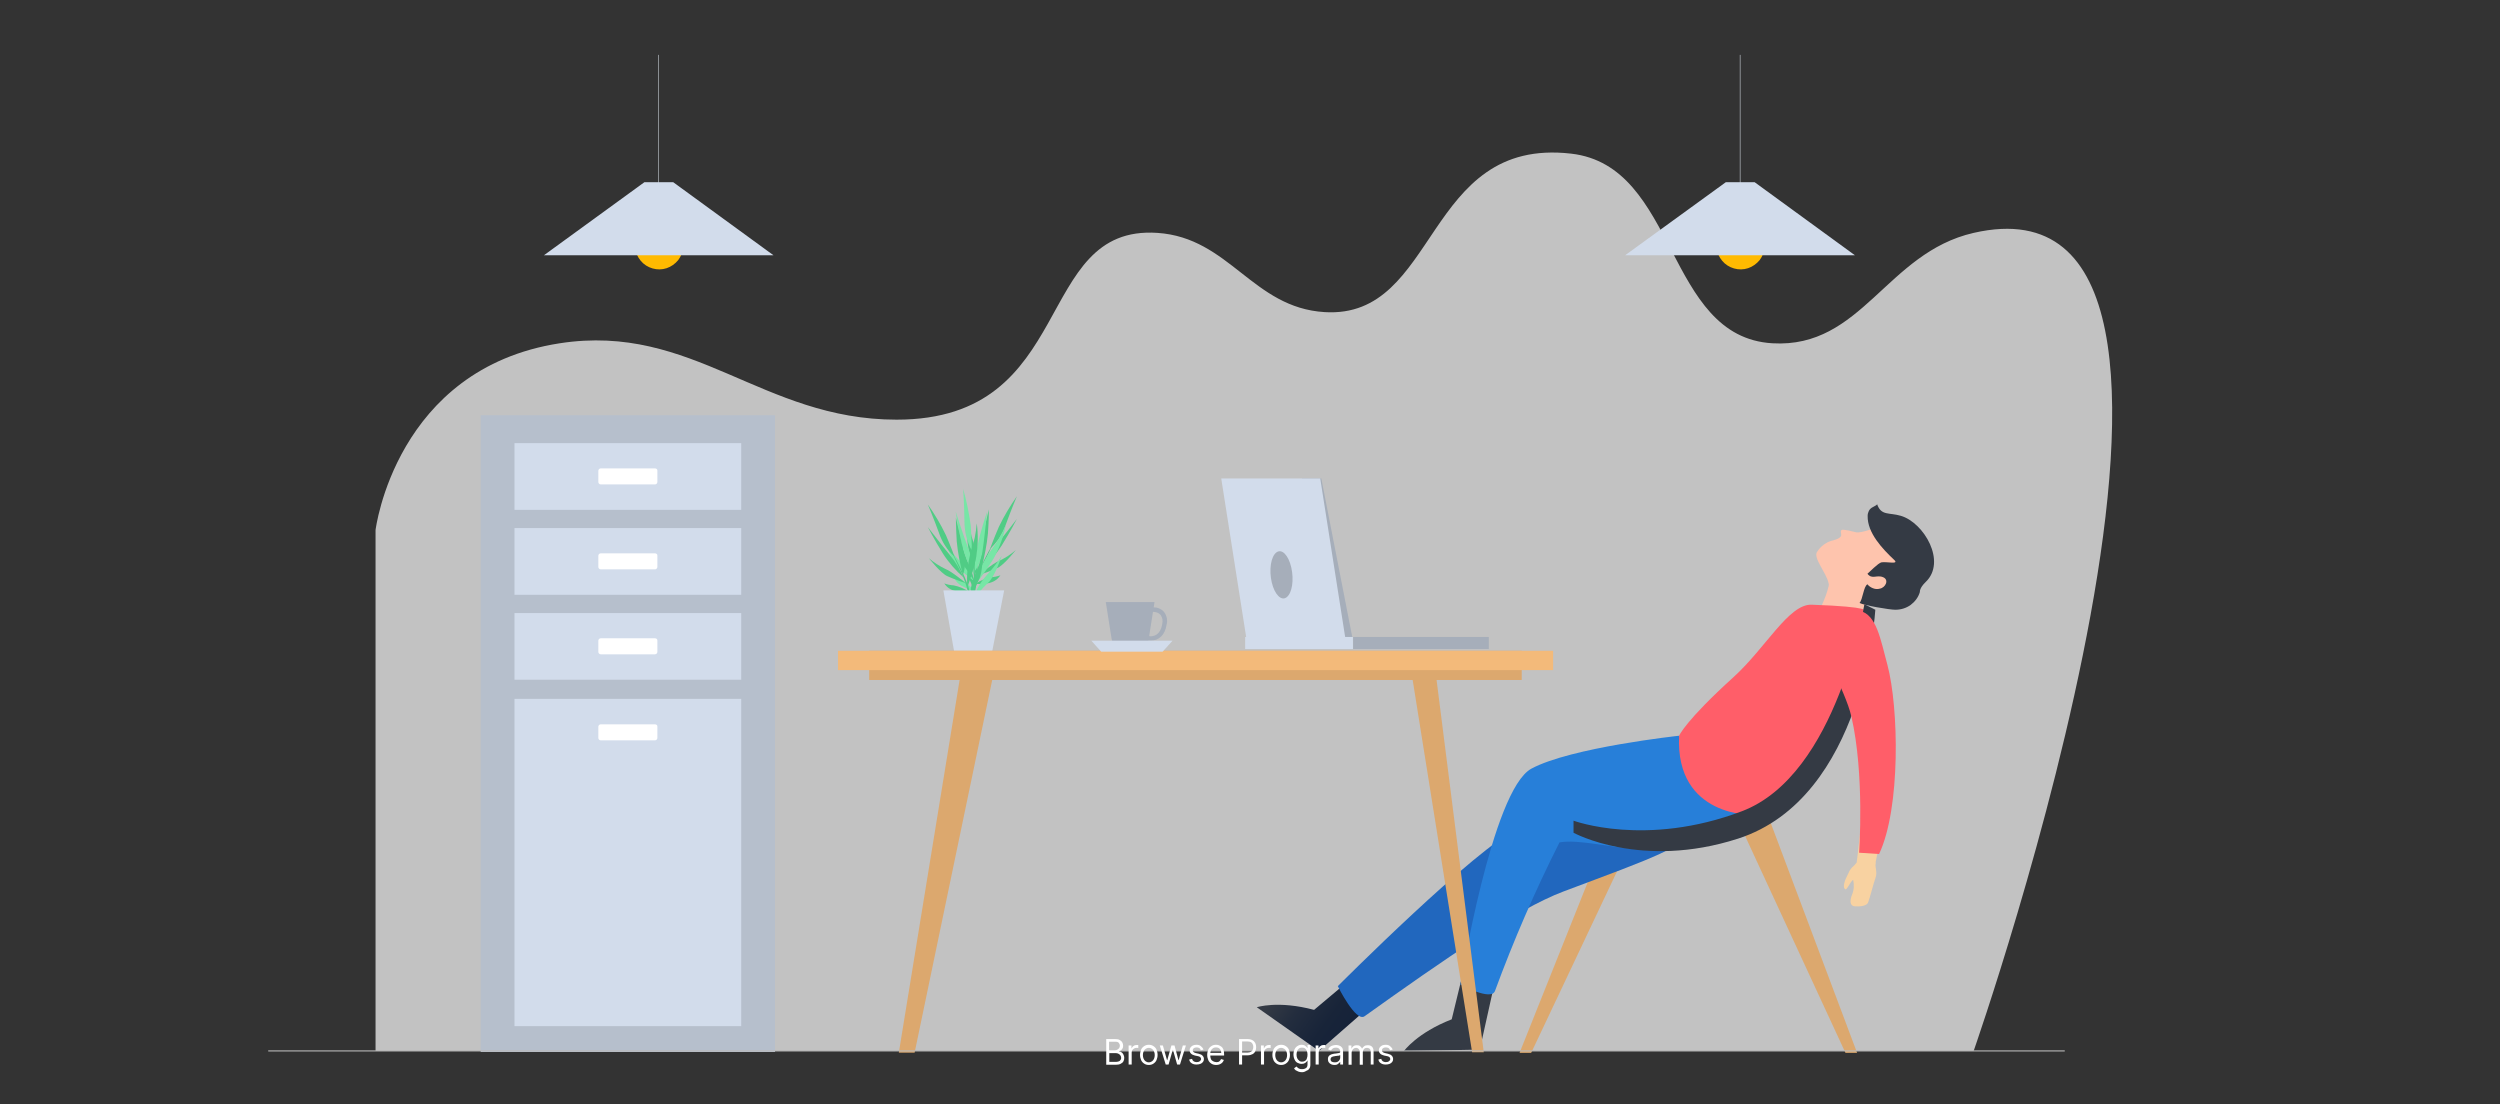 <?xml version="1.0" encoding="utf-8"?>
<!-- Generator: Adobe Illustrator 23.1.0, SVG Export Plug-In . SVG Version: 6.00 Build 0)  -->
<svg version="1.1" id="Calque_1" xmlns="http://www.w3.org/2000/svg" xmlns:xlink="http://www.w3.org/1999/xlink" x="0px" y="0px"
	 viewBox="0 0 1139 503" style="enable-background:new 0 0 1139 503;" xml:space="preserve">
<rect x="0" y="0" width="1139" height="503" fill="#333333" stroke="none"/>
<style type="text/css">
	.st0{fill:#FFFFFF;fill-opacity:0.7;}
	.st1{fill:#DCA86E;}
	.st2{fill:url(#SVGID_1_);}
	.st3{fill:#2167BE;}
	.st4{fill:url(#SVGID_2_);}
	.st5{fill:#277FD9;}
	.st6{fill:#FEC4AD;}
	.st7{fill:url(#SVGID_3_);}
	.st8{fill:#FF5E69;}
	.st9{fill:url(#SVGID_4_);}
	.st10{fill:#F8D2A1;}
	.st11{fill:none;stroke:#D4DBE2;stroke-width:0.25;stroke-miterlimit:10;}
	.st12{fill:#FFBA01;}
	.st13{fill:#D2DCEB;}
	.st14{fill:#50CC85;}
	.st15{fill:#77E6A6;}
	.st16{fill:#F3BA7A;}
	.st17{fill:#A6AEBA;}
	.st18{fill:#B6BFCC;}
	.st19{fill:#FFFFFF;}
	.st20{fill:none;stroke:#B9B9B9;stroke-width:0.5;stroke-miterlimit:10;}
</style>
<path class="st0" d="M255,156.4c-74.9,11.6-83.9,85.1-83.9,85.1v237.3h728.1c0,0,142-405.2,0-372.7c-39.8,9.1-50.9,52.7-91.7,50.3
	c-49.1-2.9-42.8-80.8-91.7-86.4c-67.1-7.7-60.3,75.4-112.3,72.2c-32.9-2-43.3-33.9-76.2-36.1c-57-3.8-36.1,85.1-118.8,85.1
	C347.1,191.2,315.8,147,255,156.4z"/>
<path class="st1" d="M793.6,377.7l47.2,102l5.3,0l-40.8-108.6L793.6,377.7z"/>
<path class="st1" d="M744.8,379.9l-47.2,99.8l-5.3,0l40.8-102.1L744.8,379.9z"/>
<linearGradient id="SVGID_1_" gradientUnits="userSpaceOnUse" x1="585.795" y1="57.644" x2="619.425" y2="33.148" gradientTransform="matrix(1 0 0 -1 0 504)">
	<stop  offset="0" style="stop-color:#343A44"/>
	<stop  offset="0.3" style="stop-color:#232D3E"/>
	<stop  offset="0.64" style="stop-color:#182439"/>
	<stop  offset="1" style="stop-color:#142138"/>
</linearGradient>
<path class="st2" d="M624.9,457.8l-24,21l-28.3-19.9c0,0,9.6-3.2,26.1,1.2l16.9-14.2L624.9,457.8z"/>
<path class="st3" d="M763.7,342.1c0,0-53,27.2-71.8,35.3c-18.8,8.1-82.4,71.9-82.4,71.9s8.2,16.6,12.2,13.7
	c36-25.7,69.1-48.7,90.5-56.8c42.2-15.9,53.9-19.4,64.7-31.9C776.9,374.4,770.6,359.3,763.7,342.1z"/>
<linearGradient id="SVGID_2_" gradientUnits="userSpaceOnUse" x1="18941.137" y1="43.042" x2="20139.65" y2="43.042" gradientTransform="matrix(1 0 0 -1 0 504)">
	<stop  offset="0" style="stop-color:#343A44"/>
	<stop  offset="0.3" style="stop-color:#232D3E"/>
	<stop  offset="0.64" style="stop-color:#182439"/>
	<stop  offset="1" style="stop-color:#142138"/>
</linearGradient>
<path class="st4" d="M681.1,447.1l-6.9,31.1l-34.6,0.7c0,0,5.9-8.3,21.8-14.5l5.2-21.4L681.1,447.1z"/>
<path class="st5" d="M765,335.2c0,0-49.3,5.3-67.3,15c-18,9.7-32.3,98.4-32.3,98.4s14,7.6,15.7,2.9c8.5-23.1,18.3-45.7,29.4-67.7
	c17.7-3.2,58.8,16.7,88.4-12.5C798.9,371.3,773.3,351.8,765,335.2z"/>
<path class="st6" d="M850,275.3c-2.4,4.2-4.3,8.7-5.7,13.3l-20.3-1.9c0,0,10.5-15.8,9.7-25.5L850,275.3z"/>
<path class="st6" d="M845.6,242.5c-1.2-0.3-5.5-1.4-6.4-1.1c-1.2,0.5,0.2,2.1-0.6,3.1c-1.4,1.6-4.2,1.6-6,2.6c-2,1-3.6,2.5-4.8,4.4
	c-1.7,2.9,4.3,9.4,5.3,14.2c2,10.2,14.8,11.7,25.2,8.6c3.9-1.4,7.1-4.2,9.2-7.7c2.4-3.8,1-10.2-0.9-14c-1.4-2.3-3.4-4.3-5.7-5.7
	c-1.9-1.3-2.4-6.7-4.7-7.1C856.3,239.7,848.2,243.1,845.6,242.5z"/>
<linearGradient id="SVGID_3_" gradientUnits="userSpaceOnUse" x1="-8896.219" y1="11333.965" x2="-9599.443" y2="12133.088" gradientTransform="matrix(1 0 0 -1 0 504)">
	<stop  offset="0" style="stop-color:#343A44"/>
	<stop  offset="0.3" style="stop-color:#232D3E"/>
	<stop  offset="0.64" style="stop-color:#182439"/>
	<stop  offset="1" style="stop-color:#142138"/>
</linearGradient>
<path class="st7" d="M874.7,269.7c0,0-0.3-1.7,2.6-4.5c9.7-9.2-0.7-27.1-11.3-30.2c-5.4-1.6-8.9,0.1-10.8-5.3
	c0.1,0.4-2.2,1.4-2.4,1.6c-0.6,0.4-1.1,0.9-1.4,1.6c-0.3,0.6-0.5,1.3-0.5,2.1c-0.2,7.8,6.8,15.1,12.1,20.1c2.4,2.2-3.5,0.7-5.8,1.1
	c-1.5,0.3-5.5,4.5-6.4,5.2c2.2,2.8,4.2,0.3,7.2,1.6c2.8,1.2,1,4.8-1.6,5.2c-1,0.3-2.1,0.2-3.1-0.2c-1-0.4-1.9-1-2.5-1.8
	c-1.8,1-2.1,6.9-3.6,8.5c2,1.1,13.6,3.1,16.3,3.1c2.5,0,4.9-0.7,7-2.2C872.5,274.1,874,272.1,874.7,269.7z"/>
<path class="st8" d="M849.3,278.4c4.3,47.4-50.4,92.9-50.4,92.9s-35.7,1.3-33.9-36.1c0,0,2.8-6.8,24.9-26.8
	c14.7-13.4,25.1-33.3,35.5-32.9C853.7,276.5,849.3,278.4,849.3,278.4z"/>
<linearGradient id="SVGID_4_" gradientUnits="userSpaceOnUse" x1="68788.375" y1="172.448" x2="81962.234" y2="172.448" gradientTransform="matrix(1 0 0 -1 0 504)">
	<stop  offset="0" style="stop-color:#343A44"/>
	<stop  offset="0.3" style="stop-color:#232D3E"/>
	<stop  offset="0.64" style="stop-color:#182439"/>
	<stop  offset="1" style="stop-color:#142138"/>
</linearGradient>
<path class="st9" d="M716.9,373.9c0,0,32.9,12.3,76.7-4.3c43.8-16.6,55.8-94.3,55.8-94.3l5,2.5c0,0-4.9,85.7-62.6,104.3
	c-44.1,14.2-74.9-2.7-74.9-2.7V373.9z"/>
<path class="st10" d="M844,325.8c0,0,5.3,18.2,5.5,27.3c0.3,9.1-3.6,39.9-3.6,39.9l8.4,1.1c0,0,7.4-36.7,7.6-48.7
	c0.2-12-6.7-31.4-6.7-31.4L844,325.8z"/>
<path class="st8" d="M843.5,326.5c6.1,26.5,3.5,62,3.5,62l9.1,0.6c9.9-20.8,9-66.8,3.8-86.2c-3.1-11.4-4.9-22.9-12.6-24.6
	c-4.8-1.1-14.7,2.4-16,7.2C828.3,295.8,840.5,313.5,843.5,326.5z"/>
<path class="st10" d="M842.3,397.5c-2,3.8-2.9,6.6-1.7,7.6c0.8,0.7,2.1-3,3.7-4.3c0.5,2.3,0.4,4.7-0.5,6.8c-1.1,2.7-1,5.1,1.1,5.3
	c2.1,0.2,5.5,0,6.2-1.7c0.7-1.7,2.5-8.9,3.4-11.3c0.9-2.4-0.3-5.2,0-6.5c0.3-1.4-6.2-3.7-6.2-3.7c-0.4,0.5-2.4,3.3-2.4,3.3
	c-0.7,0.9-1.5,1.7-2.3,2.4C843.1,396,842.6,396.7,842.3,397.5z"/>
<path class="st11" d="M792.8,25v63.2"/>
<path class="st12" d="M804,112.5c-0.2,2.2-1,4.3-2.3,6c-1.4,1.7-3.2,3-5.3,3.7c-2.1,0.7-4.3,0.7-6.4,0.1c-2.1-0.6-4-1.8-5.4-3.5
	c-1.4-1.7-2.3-3.7-2.6-5.9c-0.3-2.2,0.1-4.4,1.1-6.3c1-2,2.5-3.6,4.4-4.6c1.9-1.1,4.1-1.6,6.3-1.4c1.5,0.1,2.9,0.5,4.2,1.2
	c1.3,0.7,2.5,1.6,3.4,2.7c0.9,1.1,1.7,2.4,2.1,3.8C803.9,109.6,804.1,111,804,112.5z"/>
<path class="st13" d="M845.1,116.3H740.4L786.3,83h13.1L845.1,116.3z"/>
<path class="st11" d="M300.1,25v63.2"/>
<path class="st12" d="M311.3,112.5c-0.2,2.2-1,4.3-2.3,6c-1.4,1.7-3.2,3-5.3,3.7c-2.1,0.7-4.3,0.7-6.4,0.1c-2.1-0.6-4-1.8-5.4-3.5
	c-1.4-1.7-2.3-3.7-2.6-5.9c-0.3-2.2,0.1-4.4,1.1-6.3c1-2,2.5-3.6,4.5-4.6c1.9-1.1,4.1-1.6,6.3-1.4c2.9,0.2,5.7,1.6,7.6,3.8
	C310.6,106.7,311.5,109.6,311.3,112.5z"/>
<path class="st13" d="M352.4,116.3H247.8L293.6,83h13.1L352.4,116.3z"/>
<path class="st14" d="M447,259.4c1.6-3.7,3.7-7.1,6.2-10.2c4-4.8,10.1-12.8,10.1-12.8s-2.9,5.7-6.9,12.1
	C453.8,252.5,450.7,256.2,447,259.4z"/>
<path class="st14" d="M451.1,250c3.3-3,5.7-6.7,7.1-10.9c2.7-7.4,5.1-13,5.1-13c-3.1,4.4-5.9,9.1-8.2,13.9
	C452.6,245.7,451.1,250,451.1,250z"/>
<path class="st14" d="M447.3,258.3c1.3-5,2.3-10.1,2.8-15.2c0.5-6.7,0.4-11,0.4-11s-2.9,12.2-3.8,17.4
	C446.1,252.5,446.3,255.5,447.3,258.3z"/>
<path class="st14" d="M445.3,263.9c0.4-5.6-0.2-11.1-1.7-16.5c-1.4-4.1-2.3-8.4-2.6-12.7c-0.7,5-0.6,10.2,0.2,15.2
	C442.2,254.7,443.6,259.4,445.3,263.9z"/>
<path class="st14" d="M446,262c0,0,6.2-5.3,9.3-6.5c2.7-1.3,5.2-2.9,7.5-4.9c0,0-5.4,6.9-8.4,8.2C451.4,260.2,446,262,446,262z"/>
<path class="st14" d="M443.9,269.4c0.2-3.9-0.5-7.9-2.2-11.5c-1.4-3.2-2.6-6.6-3.4-10.1c0,0-0.2,9.1,1.7,12.6
	C441.8,263.8,443.9,269.4,443.9,269.4z"/>
<path class="st14" d="M444.5,265.9c2.1-1.4,4.5-2.4,7-2.9c1.5-0.1,2.9-0.4,4.3-0.9c-0.7,1-1.5,1.9-2.6,2.5c-1,0.6-2.2,1-3.4,1.2
	C445.6,266.4,444.5,265.9,444.5,265.9z"/>
<path class="st14" d="M442.1,273.9c0.8-3,1.8-7.6,2.8-10.7c2-5.4,4.6-10.6,7.6-15.6c-3.3,7.3-5.6,11.3-7.3,17.6
	c-0.6,2.5-1.8,5.9-2.4,8.2C442.7,274,442.2,274.5,442.1,273.9z"/>
<path class="st15" d="M443.7,261.8c-0.3-4.2-1.2-8.4-2.7-12.4c-2.4-6.2-5.6-16.4-5.6-16.4s0.9,6.7,2.7,14.6
	C439.3,252.6,441.2,257.4,443.7,261.8z"/>
<path class="st15" d="M442.8,250.9c-2.3-4.1-3.4-8.7-3.4-13.4c-0.1-8.3-0.6-14.8-0.6-14.8c1.6,5.5,2.7,11.2,3.5,16.9
	C442.7,246.2,442.8,250.9,442.8,250.9z"/>
<path class="st15" d="M443.8,260.6c0.4-5.5,1.2-10.9,2.5-16.2c1.9-6.9,3.4-11.2,3.4-11.2s-1.3,13.3-2.2,18.8
	C447,255.2,445.7,258.2,443.8,260.6z"/>
<path class="st15" d="M443.8,267c1.6-5.7,4.1-11.1,7.5-16c2.8-3.7,5.2-7.6,7-11.9c-1.1,5.3-2.9,10.4-5.5,15.2
	C450.1,258.7,447.1,263,443.8,267z"/>
<path class="st15" d="M443.8,264.8c0,0-4.4-7.4-7.1-9.8c-2.2-2.3-4.2-4.8-5.8-7.5c0,0,3,8.8,5.6,11.2
	C439,261.1,443.8,264.8,443.8,264.8z"/>
<path class="st15" d="M443.4,272.9c1.2-4,3.3-7.7,6.1-10.8c2.6-2.8,4.9-5.8,6.9-8.9c0,0-3,9.2-6,12.1
	C447.4,268.1,443.4,272.9,443.4,272.9z"/>
<path class="st15" d="M444,269.3c-1.7-2.1-3.7-3.9-6-5.3c-1.4-0.6-2.8-1.5-4-2.5c0.3,1.2,0.9,2.4,1.7,3.4c0.8,1,1.8,1.8,3,2.3
	C442.7,269.3,444,269.3,444,269.3z"/>
<path class="st14" d="M443.6,278.2c0.3-3.3,0.9-8.3,0.9-11.7c-0.2-6.1-0.9-12.3-2.2-18.3c0.8,8.4,1.8,13.3,1.2,20.1
	c-0.2,2.7-0.3,6.5-0.4,9C442.9,278,443.3,278.7,443.6,278.2z"/>
<path class="st14" d="M439,263.1c-1.6-3.7-3.7-7.1-6.2-10.2c-4-4.8-10.1-12.8-10.1-12.8s2.9,5.7,6.9,12.1
	C432.2,256.3,435.4,259.9,439,263.1z"/>
<path class="st14" d="M434.9,253.7c-3.3-3-5.7-6.7-7.1-10.9c-2.7-7.4-5.1-13-5.1-13c3.1,4.4,5.9,9.1,8.2,13.9
	C433.4,249.4,434.9,253.7,434.9,253.7z"/>
<path class="st14" d="M438.7,262c-1.3-5-2.3-10.1-2.8-15.2c-0.4-6.7-0.4-11-0.4-11s2.9,12.2,3.8,17.4
	C439.9,256.2,439.7,259.2,438.7,262z"/>
<path class="st14" d="M440.7,267.6c-0.4-5.6,0.2-11.1,1.7-16.5c1.4-4.1,2.3-8.4,2.6-12.7c0.7,5,0.6,10.2-0.2,15.2
	C443.8,258.4,442.4,263.1,440.7,267.6z"/>
<path class="st14" d="M440,265.7c0,0-6.2-5.3-9.3-6.5c-2.7-1.3-5.2-2.9-7.5-4.9c0,0,5.4,6.9,8.4,8.2
	C434.6,263.9,440,265.7,440,265.7z"/>
<path class="st14" d="M442.1,273.1c-0.2-3.9,0.5-7.9,2.2-11.5c1.4-3.2,2.6-6.6,3.4-10.1c0,0,0.2,9.1-1.7,12.6
	C444.2,267.5,442.1,273.1,442.1,273.1z"/>
<path class="st14" d="M441.5,269.6c-2.1-1.4-4.5-2.4-7-2.9c-1.5-0.1-2.9-0.4-4.3-0.9c0.7,1,1.5,1.9,2.6,2.5c1,0.6,2.2,1,3.4,1.2
	C440.4,270.1,441.5,269.6,441.5,269.6z"/>
<path class="st14" d="M443.9,277.6c-0.8-3-1.8-7.6-2.8-10.7c-2-5.4-4.6-10.6-7.6-15.6c3.3,7.2,5.7,11.3,7.3,17.6
	c0.7,2.5,1.8,5.9,2.4,8.2C443.3,277.7,443.8,278.2,443.9,277.6z"/>
<path class="st13" d="M451.7,298.5H435l-5.2-29.5h27.7L451.7,298.5z"/>
<path class="st1" d="M643.1,306.6l27.6,172.8l5.3,0l-21.9-172.8L643.1,306.6z"/>
<path class="st1" d="M452.7,306.7l-36,172.9l-7.2,0l28.2-172.9L452.7,306.7z"/>
<path class="st1" d="M693.3,296.5H396v13.3h297.3V296.5z"/>
<path class="st16" d="M707.6,296.5H381.8v8.8h325.8V296.5z"/>
<path class="st17" d="M616.4,291.8h-11.6l-11.6-73.8h8.8L616.4,291.8z"/>
<path class="st13" d="M613.1,291.8H568l-11.6-73.8h45.1L613.1,291.8z"/>
<path class="st13" d="M616.4,290.2h-49.1v5.5h49.1V290.2z"/>
<path class="st17" d="M678.3,290.2h-61.8v5.5h61.8V290.2z"/>
<path class="st17" d="M588.3,258.5c1.3,5.7,0.4,11.7-2.1,13.6c-2.4,1.9-5.5-1.2-6.8-6.8c-1.3-5.6-0.4-11.7,2.1-13.6
	C584,249.8,587,252.9,588.3,258.5z"/>
<path class="st17" d="M518.1,295.4h-6.4c-1.3,0-2.5-0.5-3.5-1.3c-1-0.8-1.6-2-1.8-3.3l-2.6-16.5H526l-2.6,16.5
	c-0.2,1.3-0.8,2.4-1.8,3.2C520.6,294.9,519.4,295.4,518.1,295.4z"/>
<path class="st17" d="M524.1,291.9h-0.7h-0.3l-0.2-0.2c-0.2-0.1-3.9-3-3.9-7.2s2.9-7.8,6.3-7.8c1,0,1.9,0.1,2.8,0.5
	c0.9,0.4,1.7,0.9,2.3,1.7c0.6,0.8,1,1.7,1.2,2.7c0.2,1,0.2,2-0.1,3C530.8,289.3,528,291.9,524.1,291.9z M523.8,289.9
	c4,0.1,5.3-3,5.7-5.6c0.2-0.7,0.2-1.4,0.1-2.1c-0.1-0.7-0.4-1.4-0.8-2c-0.5-0.5-1-0.9-1.6-1.1c-0.6-0.2-1.3-0.4-2-0.3
	c-2.4,0-4.3,2.6-4.3,5.7c0.1,1.1,0.4,2.1,0.9,3C522.3,288.4,523,289.2,523.8,289.9z"/>
<path class="st13" d="M501.7,296.9h28l4.5-5h-37L501.7,296.9z"/>
<path class="st18" d="M353.1,189.2H219v290.1h134.1V189.2z"/>
<path class="st13" d="M337.7,201.9H234.4v30.4h103.3V201.9z"/>
<path class="st19" d="M298.4,213.4h-24.7c-0.6,0-1.1,0.5-1.1,1.1v5.1c0,0.6,0.5,1.1,1.1,1.1h24.7c0.6,0,1.1-0.5,1.1-1.1v-5.1
	C299.6,213.9,299.1,213.4,298.4,213.4z"/>
<path class="st13" d="M337.7,240.6H234.4V271h103.3V240.6z"/>
<path class="st19" d="M298.4,252.1h-24.7c-0.6,0-1.1,0.5-1.1,1.1v5.1c0,0.6,0.5,1.1,1.1,1.1h24.7c0.6,0,1.1-0.5,1.1-1.1v-5.1
	C299.6,252.6,299.1,252.1,298.4,252.1z"/>
<path class="st13" d="M337.7,279.3H234.4v30.4h103.3V279.3z"/>
<path class="st19" d="M298.4,290.8h-24.7c-0.6,0-1.1,0.5-1.1,1.1v5.1c0,0.6,0.5,1.1,1.1,1.1h24.7c0.6,0,1.1-0.5,1.1-1.1V292
	C299.6,291.3,299.1,290.8,298.4,290.8z"/>
<path class="st13" d="M337.7,318.4H234.4v149.1h103.3V318.4z"/>
<path class="st19" d="M298.4,330h-24.7c-0.6,0-1.1,0.5-1.1,1.1v5.1c0,0.6,0.5,1.1,1.1,1.1h24.7c0.6,0,1.1-0.5,1.1-1.1v-5.1
	C299.6,330.5,299.1,330,298.4,330z"/>
<path class="st20" d="M122.2,478.8h818.5"/>
<path class="st19" d="M504,485v-11.6h4.1c0.8,0,1.5,0.1,2,0.4c0.5,0.3,0.9,0.6,1.2,1.1c0.3,0.5,0.4,1,0.4,1.6c0,0.5-0.1,0.9-0.3,1.2
	c-0.2,0.3-0.4,0.6-0.7,0.8c-0.3,0.2-0.6,0.3-0.9,0.4v0.1c0.4,0,0.7,0.1,1.1,0.4c0.4,0.2,0.7,0.6,0.9,1c0.2,0.4,0.4,0.9,0.4,1.6
	c0,0.6-0.1,1.1-0.4,1.6c-0.3,0.5-0.7,0.8-1.3,1.1s-1.3,0.4-2.2,0.4H504z M505.4,483.8h2.8c0.9,0,1.6-0.2,2-0.5
	c0.4-0.4,0.6-0.8,0.6-1.3c0-0.4-0.1-0.8-0.3-1.1c-0.2-0.3-0.5-0.6-0.9-0.8c-0.4-0.2-0.8-0.3-1.3-0.3h-2.9V483.8z M505.4,478.5h2.6
	c0.4,0,0.8-0.1,1.1-0.3c0.3-0.2,0.6-0.4,0.8-0.7c0.2-0.3,0.3-0.7,0.3-1.1c0-0.5-0.2-0.9-0.5-1.3c-0.4-0.4-0.9-0.5-1.7-0.5h-2.7
	V478.5z M514.2,485v-8.7h1.3v1.3h0.1c0.2-0.4,0.4-0.8,0.9-1.1c0.4-0.3,0.9-0.4,1.4-0.4c0.1,0,0.2,0,0.4,0c0.1,0,0.3,0,0.3,0v1.4
	c0,0-0.2,0-0.3-0.1c-0.2,0-0.3,0-0.5,0c-0.4,0-0.8,0.1-1.1,0.3c-0.3,0.2-0.6,0.4-0.8,0.7c-0.2,0.3-0.3,0.7-0.3,1.1v5.5H514.2z
	 M523.4,485.2c-0.8,0-1.5-0.2-2.1-0.6c-0.6-0.4-1.1-0.9-1.4-1.6c-0.3-0.7-0.5-1.5-0.5-2.4c0-0.9,0.2-1.7,0.5-2.4
	c0.3-0.7,0.8-1.2,1.4-1.6c0.6-0.4,1.3-0.6,2.1-0.6c0.8,0,1.5,0.2,2.1,0.6c0.6,0.4,1.1,0.9,1.4,1.6c0.3,0.7,0.5,1.5,0.5,2.4
	c0,0.9-0.2,1.7-0.5,2.4c-0.3,0.7-0.8,1.2-1.4,1.6C524.9,485,524.2,485.2,523.4,485.2z M523.4,484c0.6,0,1.1-0.2,1.5-0.5
	c0.4-0.3,0.7-0.7,0.9-1.2c0.2-0.5,0.3-1,0.3-1.6c0-0.6-0.1-1.1-0.3-1.6c-0.2-0.5-0.5-0.9-0.9-1.2c-0.4-0.3-0.9-0.5-1.5-0.5
	c-0.6,0-1.1,0.2-1.5,0.5c-0.4,0.3-0.7,0.7-0.9,1.2s-0.3,1-0.3,1.6c0,0.6,0.1,1.1,0.3,1.6s0.5,0.9,0.9,1.2
	C522.3,483.8,522.8,484,523.4,484z M531.1,485l-2.7-8.7h1.4l1.9,6.7h0.1l1.9-6.7h1.4l1.8,6.7h0.1l1.9-6.7h1.4l-2.7,8.7h-1.3
	l-1.9-6.7h-0.1l-1.9,6.7H531.1z M548.3,478.2l-1.2,0.3c-0.1-0.2-0.2-0.4-0.3-0.6c-0.1-0.2-0.3-0.4-0.6-0.5s-0.6-0.2-1-0.2
	c-0.5,0-1,0.1-1.3,0.4c-0.4,0.2-0.5,0.6-0.5,0.9c0,0.3,0.1,0.6,0.4,0.8c0.2,0.2,0.6,0.4,1.1,0.5l1.3,0.3c0.8,0.2,1.4,0.5,1.7,0.9
	c0.4,0.4,0.6,0.9,0.6,1.5c0,0.5-0.1,0.9-0.4,1.3c-0.3,0.4-0.7,0.7-1.2,0.9c-0.5,0.2-1.1,0.3-1.8,0.3c-0.9,0-1.6-0.2-2.2-0.6
	c-0.6-0.4-1-0.9-1.1-1.7l1.3-0.3c0.1,0.5,0.3,0.8,0.7,1.1c0.3,0.2,0.8,0.4,1.3,0.4c0.6,0,1.1-0.1,1.5-0.4c0.4-0.3,0.6-0.6,0.6-1
	c0-0.3-0.1-0.6-0.3-0.8c-0.2-0.2-0.5-0.4-1-0.5l-1.5-0.3c-0.8-0.2-1.4-0.5-1.8-0.9c-0.4-0.4-0.6-0.9-0.6-1.5c0-0.5,0.1-0.9,0.4-1.3
	c0.3-0.4,0.7-0.7,1.1-0.9c0.5-0.2,1-0.3,1.6-0.3c0.9,0,1.5,0.2,2,0.6C547.7,477.1,548.1,477.6,548.3,478.2z M554.1,485.2
	c-0.8,0-1.6-0.2-2.2-0.6c-0.6-0.4-1.1-0.9-1.4-1.6c-0.3-0.7-0.5-1.5-0.5-2.4c0-0.9,0.2-1.7,0.5-2.4c0.3-0.7,0.8-1.2,1.4-1.6
	c0.6-0.4,1.3-0.6,2.1-0.6c0.5,0,0.9,0.1,1.3,0.2c0.4,0.2,0.8,0.4,1.2,0.7c0.4,0.3,0.7,0.8,0.9,1.3s0.3,1.2,0.3,2.1v0.6H551v-1.2h5.4
	c0-0.5-0.1-0.9-0.3-1.3c-0.2-0.4-0.5-0.7-0.8-0.9c-0.4-0.2-0.8-0.3-1.3-0.3c-0.5,0-1,0.1-1.4,0.4c-0.4,0.3-0.7,0.6-0.9,1
	c-0.2,0.4-0.3,0.9-0.3,1.4v0.8c0,0.7,0.1,1.2,0.3,1.7c0.2,0.5,0.6,0.8,1,1c0.4,0.2,0.9,0.4,1.4,0.4c0.4,0,0.7,0,1-0.1
	c0.3-0.1,0.5-0.3,0.7-0.5c0.2-0.2,0.4-0.5,0.5-0.8l1.3,0.4c-0.1,0.4-0.4,0.8-0.7,1.2c-0.3,0.3-0.7,0.6-1.2,0.8
	C555.3,485.1,554.7,485.2,554.1,485.2z M564.5,485v-11.6h3.9c0.9,0,1.7,0.2,2.2,0.5c0.6,0.3,1,0.8,1.3,1.3c0.3,0.6,0.4,1.2,0.4,1.9
	c0,0.7-0.1,1.3-0.4,1.9c-0.3,0.6-0.7,1-1.3,1.3c-0.6,0.3-1.3,0.5-2.2,0.5h-2.8v-1.3h2.8c0.6,0,1.1-0.1,1.5-0.3
	c0.4-0.2,0.7-0.5,0.8-0.9c0.2-0.4,0.3-0.8,0.3-1.3c0-0.5-0.1-0.9-0.3-1.3c-0.2-0.4-0.4-0.7-0.8-0.9c-0.4-0.2-0.9-0.3-1.5-0.3h-2.5
	V485H564.5z M574.5,485v-8.7h1.3v1.3h0.1c0.2-0.4,0.4-0.8,0.9-1.1c0.4-0.3,0.9-0.4,1.4-0.4c0.1,0,0.2,0,0.4,0c0.1,0,0.3,0,0.3,0v1.4
	c0,0-0.1,0-0.3-0.1c-0.2,0-0.3,0-0.5,0c-0.4,0-0.8,0.1-1.1,0.3c-0.3,0.2-0.6,0.4-0.8,0.7c-0.2,0.3-0.3,0.7-0.3,1.1v5.5H574.5z
	 M583.7,485.2c-0.8,0-1.5-0.2-2.1-0.6c-0.6-0.4-1.1-0.9-1.4-1.6c-0.3-0.7-0.5-1.5-0.5-2.4c0-0.9,0.2-1.7,0.5-2.4
	c0.3-0.7,0.8-1.2,1.4-1.6c0.6-0.4,1.3-0.6,2.1-0.6c0.8,0,1.5,0.2,2.1,0.6c0.6,0.4,1.1,0.9,1.4,1.6c0.3,0.7,0.5,1.5,0.5,2.4
	c0,0.9-0.2,1.7-0.5,2.4c-0.3,0.7-0.8,1.2-1.4,1.6C585.2,485,584.5,485.2,583.7,485.2z M583.7,484c0.6,0,1.1-0.2,1.5-0.5
	s0.7-0.7,0.9-1.2c0.2-0.5,0.3-1,0.3-1.6c0-0.6-0.1-1.1-0.3-1.6c-0.2-0.5-0.5-0.9-0.9-1.2c-0.4-0.3-0.9-0.5-1.5-0.5
	c-0.6,0-1.1,0.2-1.5,0.5c-0.4,0.3-0.7,0.7-0.9,1.2c-0.2,0.5-0.3,1-0.3,1.6c0,0.6,0.1,1.1,0.3,1.6c0.2,0.5,0.5,0.9,0.9,1.2
	C582.6,483.8,583.1,484,583.7,484z M593.2,488.5c-0.6,0-1.2-0.1-1.7-0.3c-0.5-0.2-0.9-0.4-1.2-0.6c-0.3-0.3-0.6-0.5-0.7-0.9l1.1-0.8
	c0.1,0.2,0.3,0.3,0.5,0.5c0.2,0.2,0.4,0.4,0.8,0.5c0.3,0.2,0.8,0.2,1.3,0.2c0.7,0,1.3-0.2,1.7-0.5c0.5-0.3,0.7-0.9,0.7-1.6v-1.8
	h-0.1c-0.1,0.2-0.2,0.4-0.4,0.6c-0.2,0.2-0.4,0.4-0.8,0.6c-0.3,0.2-0.8,0.3-1.4,0.3c-0.7,0-1.3-0.2-1.9-0.5c-0.6-0.3-1-0.8-1.3-1.5
	c-0.3-0.6-0.5-1.4-0.5-2.3c0-0.9,0.2-1.7,0.5-2.3c0.3-0.7,0.8-1.2,1.3-1.5c0.6-0.4,1.2-0.6,1.9-0.6c0.6,0,1,0.1,1.4,0.3
	c0.3,0.2,0.6,0.4,0.8,0.6c0.2,0.2,0.3,0.4,0.4,0.6h0.1v-1.4h1.3v9c0,0.8-0.2,1.4-0.5,1.8c-0.3,0.5-0.8,0.8-1.4,1
	C594.5,488.3,593.9,488.5,593.2,488.5z M593.2,483.7c0.5,0,1-0.1,1.4-0.4c0.4-0.2,0.7-0.6,0.8-1.1c0.2-0.5,0.3-1,0.3-1.7
	c0-0.6-0.1-1.2-0.3-1.7c-0.2-0.5-0.5-0.9-0.8-1.1c-0.4-0.3-0.8-0.4-1.4-0.4c-0.6,0-1,0.1-1.4,0.4c-0.4,0.3-0.7,0.7-0.8,1.2
	c-0.2,0.5-0.3,1-0.3,1.6c0,0.6,0.1,1.1,0.3,1.6c0.2,0.5,0.5,0.8,0.9,1.1C592.1,483.5,592.6,483.7,593.2,483.7z M599.4,485v-8.7h1.3
	v1.3h0.1c0.2-0.4,0.4-0.8,0.9-1.1c0.4-0.3,0.9-0.4,1.4-0.4c0.1,0,0.2,0,0.4,0c0.1,0,0.3,0,0.3,0v1.4c0,0-0.2,0-0.3-0.1
	c-0.2,0-0.3,0-0.5,0c-0.4,0-0.8,0.1-1.1,0.3c-0.3,0.2-0.6,0.4-0.8,0.7c-0.2,0.3-0.3,0.7-0.3,1.1v5.5H599.4z M608,485.2
	c-0.6,0-1.1-0.1-1.5-0.3c-0.5-0.2-0.8-0.5-1.1-0.9c-0.3-0.4-0.4-0.9-0.4-1.5c0-0.5,0.1-0.9,0.3-1.2c0.2-0.3,0.5-0.6,0.8-0.7
	c0.3-0.2,0.7-0.3,1.1-0.4c0.4-0.1,0.8-0.2,1.2-0.2c0.5-0.1,1-0.1,1.3-0.2c0.3,0,0.6-0.1,0.7-0.2c0.2-0.1,0.2-0.2,0.2-0.5v0
	c0-0.6-0.2-1-0.5-1.3c-0.3-0.3-0.8-0.5-1.4-0.5c-0.6,0-1.1,0.1-1.5,0.4c-0.4,0.3-0.6,0.6-0.8,0.9l-1.3-0.5c0.2-0.5,0.5-0.9,0.9-1.2
	c0.4-0.3,0.8-0.5,1.3-0.6c0.5-0.1,0.9-0.2,1.3-0.2c0.3,0,0.6,0,1,0.1c0.4,0.1,0.7,0.2,1.1,0.4c0.3,0.2,0.6,0.5,0.9,0.9
	c0.2,0.4,0.3,1,0.3,1.7v5.8h-1.3v-1.2h-0.1c-0.1,0.2-0.2,0.4-0.5,0.6c-0.2,0.2-0.5,0.4-0.8,0.6C608.9,485.1,608.5,485.2,608,485.2z
	 M608.2,484c0.5,0,1-0.1,1.3-0.3c0.4-0.2,0.6-0.5,0.8-0.8c0.2-0.3,0.3-0.7,0.3-1v-1.2c-0.1,0.1-0.2,0.1-0.4,0.2
	c-0.2,0.1-0.4,0.1-0.7,0.1c-0.2,0-0.5,0.1-0.7,0.1c-0.2,0-0.4,0-0.6,0.1c-0.3,0-0.7,0.1-1,0.2c-0.3,0.1-0.5,0.2-0.7,0.4
	c-0.2,0.2-0.3,0.5-0.3,0.8c0,0.5,0.2,0.8,0.5,1.1C607.2,483.9,607.6,484,608.2,484z M614.4,485v-8.7h1.3v1.4h0.1
	c0.2-0.5,0.5-0.8,0.9-1.1c0.4-0.3,0.9-0.4,1.5-0.4c0.6,0,1.1,0.1,1.4,0.4c0.4,0.3,0.7,0.6,0.9,1.1h0.1c0.2-0.4,0.6-0.8,1-1.1
	c0.4-0.3,1-0.4,1.6-0.4c0.8,0,1.4,0.2,1.9,0.7c0.5,0.5,0.7,1.2,0.7,2.3v5.8h-1.3v-5.8c0-0.6-0.2-1.1-0.5-1.4
	c-0.4-0.3-0.8-0.4-1.2-0.4c-0.6,0-1.1,0.2-1.4,0.6c-0.3,0.4-0.5,0.8-0.5,1.4v5.7h-1.4v-6c0-0.5-0.2-0.9-0.5-1.2
	c-0.3-0.3-0.7-0.5-1.2-0.5c-0.3,0-0.7,0.1-1,0.3c-0.3,0.2-0.5,0.4-0.7,0.8c-0.2,0.3-0.3,0.7-0.3,1.1v5.5H614.4z M634.5,478.2
	l-1.2,0.3c-0.1-0.2-0.2-0.4-0.3-0.6c-0.1-0.2-0.3-0.4-0.6-0.5s-0.6-0.2-1-0.2c-0.5,0-1,0.1-1.3,0.4c-0.4,0.2-0.5,0.6-0.5,0.9
	c0,0.3,0.1,0.6,0.4,0.8c0.2,0.2,0.6,0.4,1.1,0.5l1.3,0.3c0.8,0.2,1.4,0.5,1.7,0.9c0.4,0.4,0.6,0.9,0.6,1.5c0,0.5-0.1,0.9-0.4,1.3
	c-0.3,0.4-0.7,0.7-1.2,0.9s-1.1,0.3-1.8,0.3c-0.9,0-1.6-0.2-2.2-0.6c-0.6-0.4-1-0.9-1.1-1.7l1.3-0.3c0.1,0.5,0.3,0.8,0.7,1.1
	c0.3,0.2,0.8,0.4,1.3,0.4c0.6,0,1.1-0.1,1.5-0.4c0.4-0.3,0.6-0.6,0.6-1c0-0.3-0.1-0.6-0.3-0.8c-0.2-0.2-0.5-0.4-1-0.5l-1.5-0.3
	c-0.8-0.2-1.4-0.5-1.8-0.9c-0.4-0.4-0.6-0.9-0.6-1.5c0-0.5,0.1-0.9,0.4-1.3c0.3-0.4,0.7-0.7,1.1-0.9c0.5-0.2,1-0.3,1.6-0.3
	c0.9,0,1.5,0.2,2,0.6C633.9,477.1,634.3,477.6,634.5,478.2z"/>
</svg>
